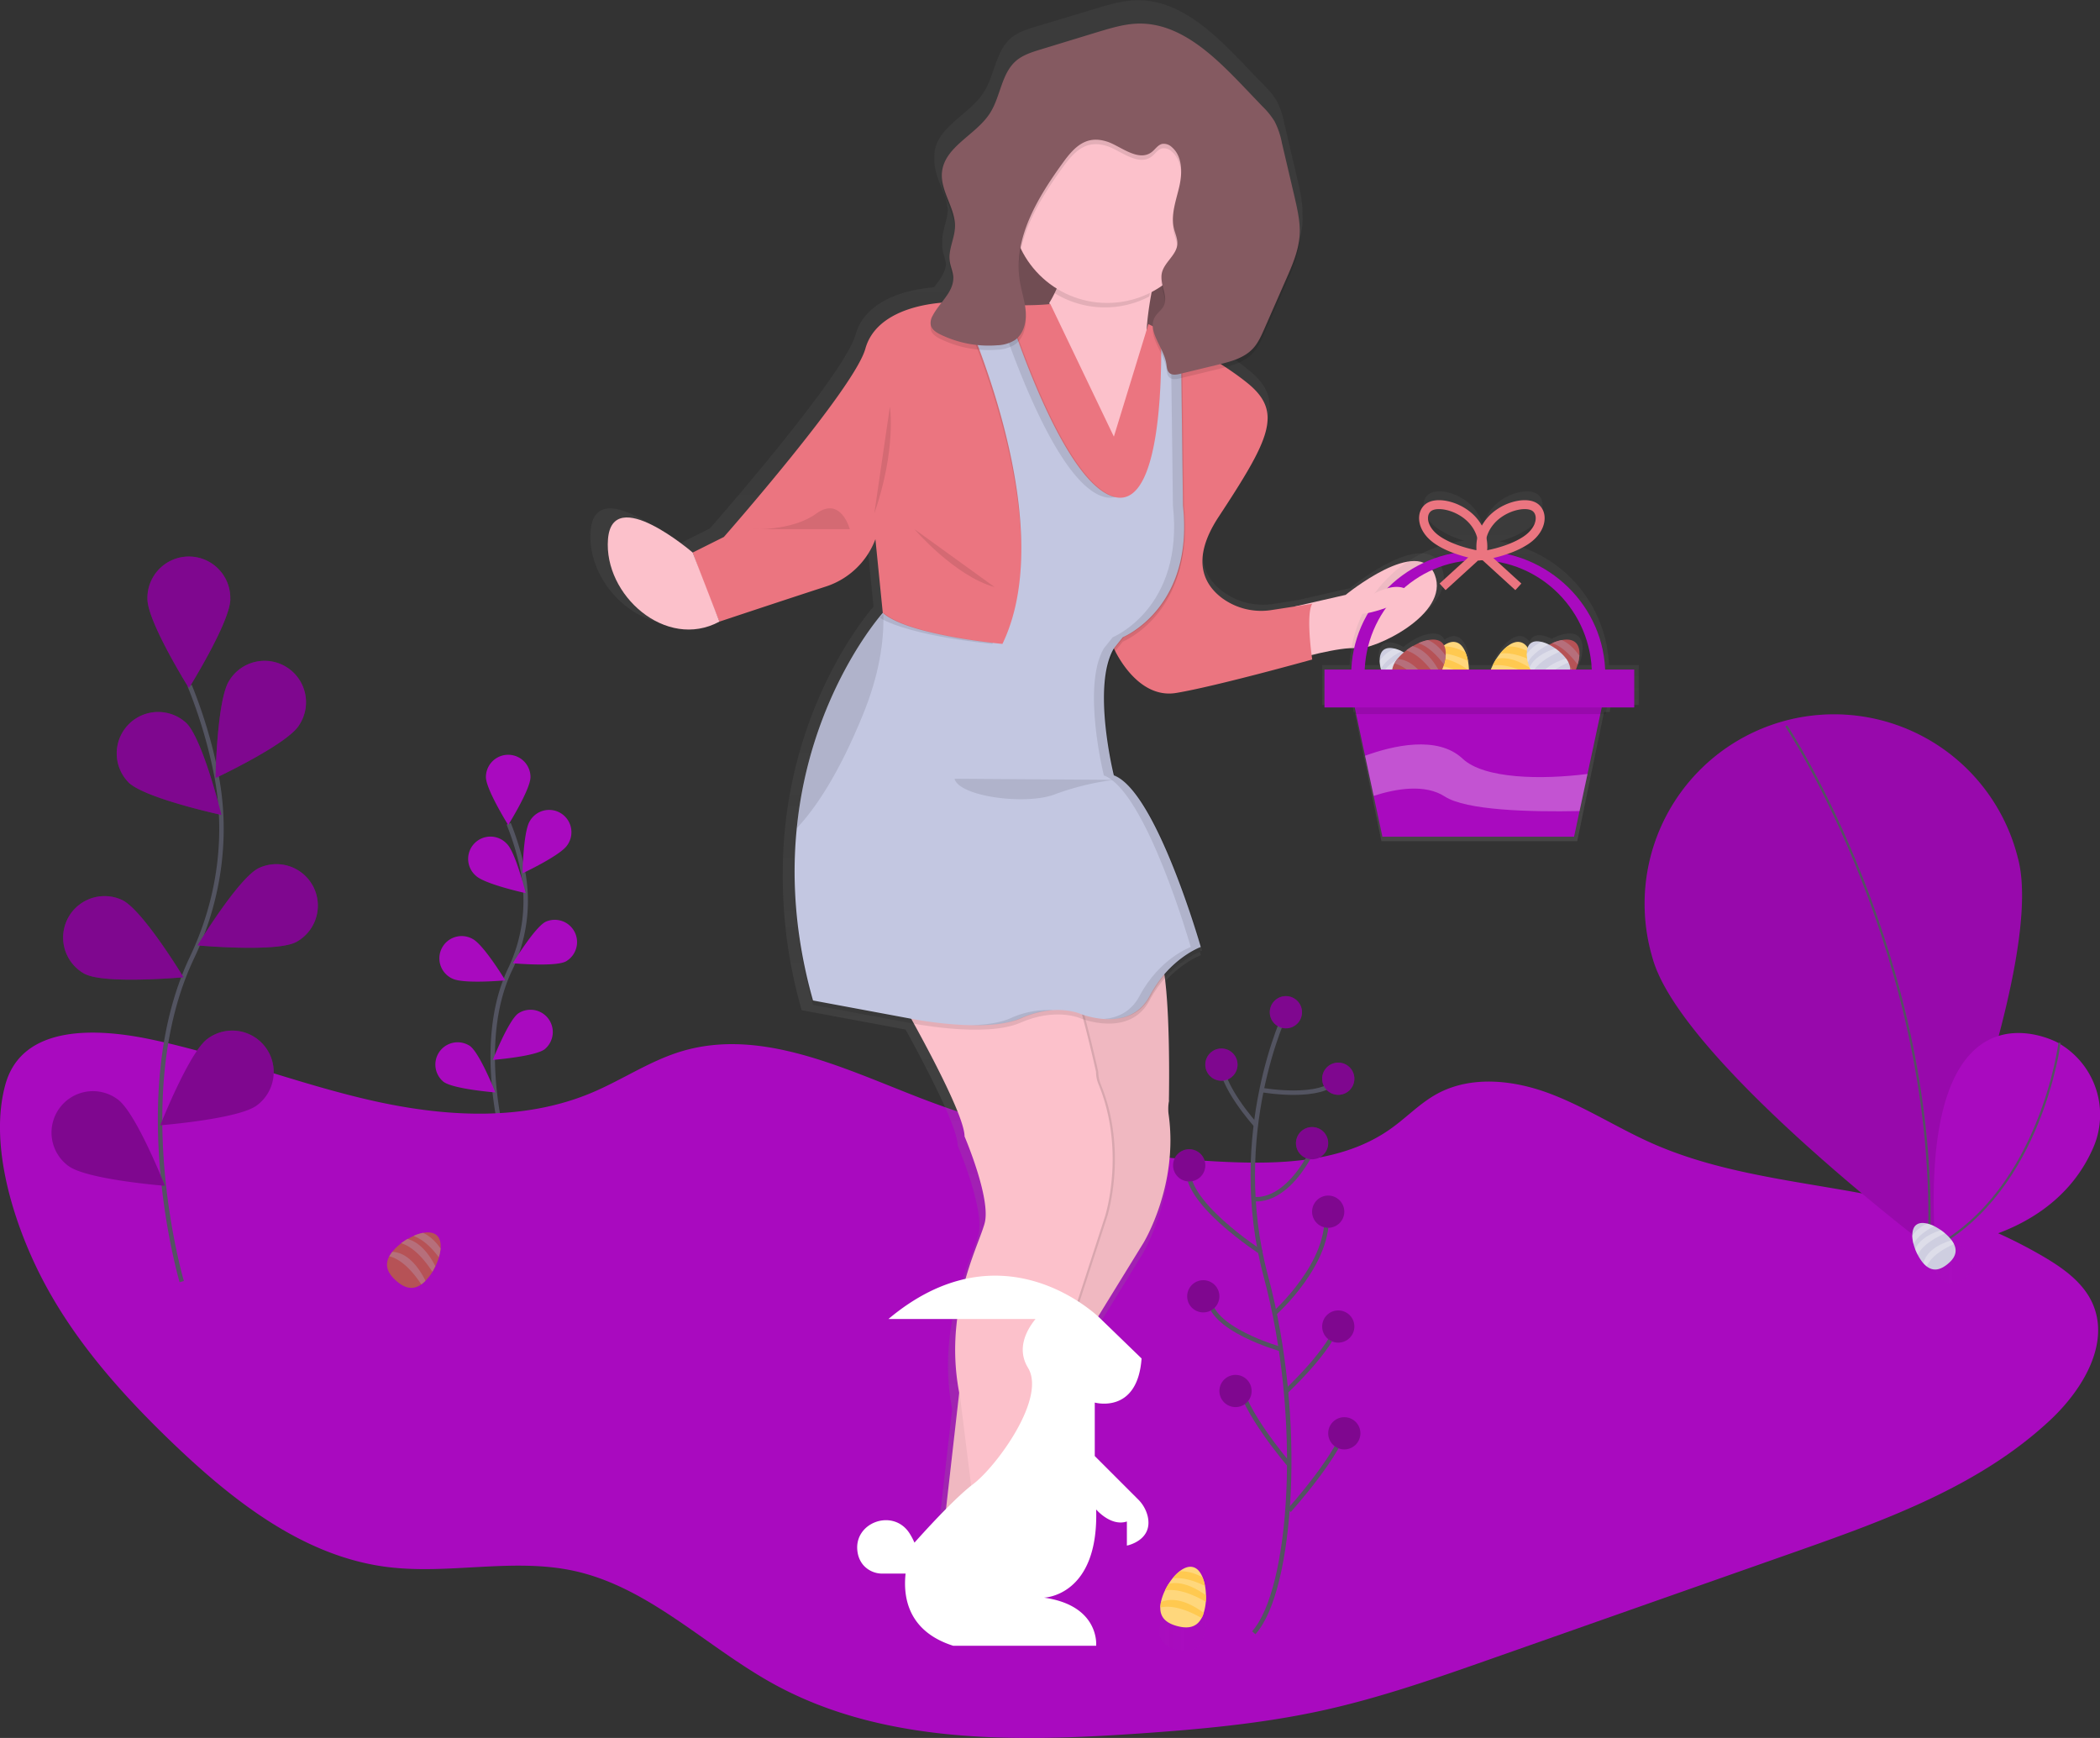 <svg xmlns="http://www.w3.org/2000/svg" xmlns:xlink="http://www.w3.org/1999/xlink" data-name="Layer 1" width="942.32" height="779.85" viewBox="0 0 942.32 779.85"><rect x="0" y="0" width="942.32" height="779.85" fill="#333333" stroke="none"/><defs><linearGradient id="51ba36f1-411d-45a0-a11a-6106435b033f-29" x1="649" y1="786.9" x2="670.06" y2="786.9" gradientUnits="userSpaceOnUse"><stop offset="0" stop-color="gray" stop-opacity="0.25"/><stop offset="0.54" stop-color="gray" stop-opacity="0.12"/><stop offset="1" stop-color="gray" stop-opacity="0.1"/></linearGradient><linearGradient id="cc24b2fd-a7ed-40a9-b581-453ded314bf7-30" x1="994.11" y1="625.39" x2="1014.16" y2="625.39" xlink:href="#51ba36f1-411d-45a0-a11a-6106435b033f-29"/><linearGradient id="61b4606f-2833-4550-9b98-ccadef244654-31" x1="606.44" y1="693.01" x2="618.8" y2="693.01" xlink:href="#51ba36f1-411d-45a0-a11a-6106435b033f-29"/><linearGradient id="93d42e49-ec34-4b5b-ae22-2a003b687911-32" x1="585.25" y1="786.99" x2="585.25" y2="60.07" xlink:href="#51ba36f1-411d-45a0-a11a-6106435b033f-29"/><linearGradient id="a7784e02-2e92-481a-b756-16ece8128deb-33" x1="793.16" y1="437.51" x2="793.16" y2="280.51" xlink:href="#51ba36f1-411d-45a0-a11a-6106435b033f-29"/></defs><title>easter_egg_hunt</title><path d="M355.16,573.36s-13.26-45,2.49-78.14a71.09,71.09,0,0,0,5.75-44.6,119.57,119.57,0,0,0-6.31-20.93" transform="translate(-128.84 -60.07)" fill="none" stroke="#535461" stroke-miterlimit="10" stroke-width="2"/><path d="M366.88,408.75c0,5.52-10,21.51-10,21.51s-10-16-10-21.51a10,10,0,0,1,20,0Z" transform="translate(-128.84 -60.07)" fill="#a90abf"/><path d="M383.39,439.3c-3,4.63-20.08,12.63-20.08,12.63s.31-18.86,3.31-23.49a10,10,0,1,1,16.77,10.86Z" transform="translate(-128.84 -60.07)" fill="#a90abf"/><path d="M382.66,491.52c-4.93,2.48-23.71.77-23.71.77s9.79-16.12,14.71-18.6a10,10,0,0,1,9,17.84Z" transform="translate(-128.84 -60.07)" fill="#a90abf"/><path d="M373.22,530.9c-4.44,3.28-23.24,4.76-23.24,4.76s6.92-17.54,11.36-20.82a10,10,0,0,1,11.88,16.06Z" transform="translate(-128.84 -60.07)" fill="#a90abf"/><path d="M342.34,453c4,3.84,22.39,7.83,22.39,7.83s-4.51-18.31-8.47-22.15A10,10,0,1,0,342.34,453Z" transform="translate(-128.84 -60.07)" fill="#a90abf"/><path d="M331.88,499.2c4.93,2.48,23.71.77,23.71.77s-9.79-16.12-14.71-18.6a10,10,0,1,0-9,17.84Z" transform="translate(-128.84 -60.07)" fill="#a90abf"/><path d="M327.87,545.5c4.44,3.28,23.24,4.76,23.24,4.76s-6.92-17.54-11.36-20.82a10,10,0,0,0-11.88,16.06Z" transform="translate(-128.84 -60.07)" fill="#a90abf"/><path d="M196.88,526.53c33.09,7,64.79,19.56,97.76,27.13s68.59,9.86,99.76-3.28c13.66-5.76,26.13-14.35,40.34-18.59,35.48-10.61,72.27,7.52,106.81,20.88a434.1,434.1,0,0,0,141.09,28.91c24.3.85,50.21-.84,70.06-14.89,7.12-5,13.23-11.54,20.88-15.74,15.11-8.3,34-6.35,50.13-.38s30.75,15.56,46.51,22.54c40.47,17.92,86.54,17.81,128.93,30.53A213.4,213.4,0,0,1,1045.9,624c8.84,5.2,17.71,11.53,21.9,20.9,8,18-4.33,38.56-18.67,52.08-31.71,29.88-74.1,45.13-115.2,59.6L799.5,803.88c-25.4,8.94-50.88,17.91-77.19,23.69-27.08,5.94-54.78,8.45-82.44,10.36-55.75,3.86-114.79,4.7-163.78-22.18-30.19-16.57-55.71-43.25-89.33-50.73-27.72-6.16-56.79,1.84-84.93-1.92-36.44-4.87-67.34-28.75-94-54.08-24-22.85-46.56-48-61.37-77.69-11.83-23.71-22.59-58-15.2-84.65C138.9,519.21,173.28,521.53,196.88,526.53Z" transform="translate(-128.84 -60.07)" fill="#a90abf"/><path d="M320.27,634.23l-.52.55a13.43,13.43,0,0,1-1.88,1.63c-4.11,2.9-7.91,1.35-11.34-1.72s-5.33-6.59-3-10.92a12.86,12.86,0,0,1,1.34-2h0c.2-.25.42-.51.65-.77a24,24,0,0,1,3.38-3.07,28.65,28.65,0,0,1,2.83-1.89,27.21,27.21,0,0,1,2.65-1.36,19.78,19.78,0,0,1,4.28-1.39c2.48-.48,4.7-.23,6.15,1.07s1.92,3.41,1.74,5.89a18.91,18.91,0,0,1-.77,4,27.58,27.58,0,0,1-1.54,4h0c-.42.87-.88,1.72-1.37,2.53A23.91,23.91,0,0,1,320.27,634.23Z" transform="translate(-128.84 -60.07)" fill="#b65256"/><path d="M325.75,624.23c-2.73-3.65-6.75-8-11.4-9.57a19.78,19.78,0,0,1,4.28-1.39c2.31,1,5.1,3,7.89,7A18.91,18.91,0,0,1,325.75,624.23Z" transform="translate(-128.84 -60.07)" fill="#b66f7b"/><path d="M322.84,630.73c-2.48-3.89-7.67-10.89-14-12.82a28.65,28.65,0,0,1,2.83-1.89c3.21.8,8.07,3.54,12.5,12.18h0C323.79,629.07,323.33,629.92,322.84,630.73Z" transform="translate(-128.84 -60.07)" fill="#b66f7b"/><path d="M303.51,623.77c6.38,1.58,11.72,8.55,14.37,12.64a13.44,13.44,0,0,0,1.88-1.63c-5.65-11.37-12.06-12.94-14.9-13h0Z" transform="translate(-128.84 -60.07)" fill="#b66f7b"/><g opacity="0.1"><path d="M668.44,777.66c-1-2.35-2.44-4.08-4.35-4.58s-4.08.3-6.14,1.9a20.36,20.36,0,0,0-3.27,3.28,28,28,0,0,0-1.79,2.49,29.5,29.5,0,0,0-1.71,3.06,24.66,24.66,0,0,0-1.66,4.4c-.09.34-.17.68-.23,1h0a13.24,13.24,0,0,0-.29,2.48c-.08,5,3.37,7.4,7.89,8.59s8.79.85,11.2-3.73a13.83,13.83,0,0,0,1-2.37c.07-.24.15-.49.21-.75A24.61,24.61,0,0,0,670,789c.07-1,.1-2,.08-3h0a28.38,28.38,0,0,0-.45-4.36A19.47,19.47,0,0,0,668.44,777.66Z" transform="translate(-128.84 -60.07)" fill="url(#51ba36f1-411d-45a0-a11a-6106435b033f-29)"/></g><g opacity="0.1"><path d="M1013.41,624.44a11.42,11.42,0,0,0-1.1-1.81l-.39-.51a20.33,20.33,0,0,0-2.57-2.64c-.61-.53-1.26-1-1.93-1.51h0a23.46,23.46,0,0,0-3.11-1.85,16.08,16.08,0,0,0-3.25-1.21c-2-.5-3.91-.39-5.18.63s-1.81,2.86-1.76,5a16.82,16.82,0,0,0,.57,3.78,23.14,23.14,0,0,0,.77,2.41,24.36,24.36,0,0,0,1.19,2.64,20.37,20.37,0,0,0,2.1,3.27c.18.23.37.44.55.65h0a10.94,10.94,0,0,0,1.5,1.41c3.31,2.54,6.57,1.4,9.58-1S1015.27,628.29,1013.41,624.44Z" transform="translate(-128.84 -60.07)" fill="url(#cc24b2fd-a7ed-40a9-b581-453ded314bf7-30)"/></g><g opacity="0.1"><path d="M618.8,697.12l-12.35-8.24A22.27,22.27,0,0,0,618.8,697.12Z" transform="translate(-128.84 -60.07)" fill="url(#61b4606f-2833-4550-9b98-ccadef244654-31)"/></g><path d="M1034.3,445.07c12.38,45.27-40.43,174.24-40.43,174.24s-111.11-84.12-123.5-129.39a85,85,0,1,1,163.93-44.85Z" transform="translate(-128.84 -60.07)" fill="#a90abf"/><path d="M1034.3,445.07c12.38,45.27-40.43,174.24-40.43,174.24s-111.11-84.12-123.5-129.39a85,85,0,1,1,163.93-44.85Z" transform="translate(-128.84 -60.07)" opacity="0.1"/><path d="M930.37,385.79s69.17,104.42,64,233.78" transform="translate(-128.84 -60.07)" fill="none" stroke="#535461" stroke-miterlimit="10"/><path d="M1052,527.81s-62.72-34.12-54.78,91.83c0,0,52.32-1.87,70.89-44.55a37,37,0,0,0-15.19-46.75Z" transform="translate(-128.84 -60.07)" fill="#a90abf"/><path d="M1053,528s-8.1,65.38-55.81,91.61" transform="translate(-128.84 -60.07)" fill="none" stroke="#535461" stroke-miterlimit="10"/><path d="M734.6,324l-23.52,5.36h0L700.54,331a30.55,30.55,0,0,1-23.06-5.53c-8.29-6.25-14.58-17.66-1.56-37.48,23.68-36,29.85-48.38,13.38-61.76-3-2.48-6.53-5-10.2-7.39,4.69-1.27,9.3-3,12.58-6.5,2.41-2.57,3.87-5.86,5.29-9.08l10.16-23.11c2.84-6.46,5.72-13.08,6.19-20.11.07-1.09.07-2.19,0-3.28.16-5.64-1.12-11.24-2.41-16.75l-5.8-24.74a36.93,36.93,0,0,0-3.4-10,36.91,36.91,0,0,0-5.72-7l-9.84-10.25c-13-13.54-28.27-28.08-47-27.85-6.54.08-12.89,2-19.14,3.92L593.67,72c-4,1.21-8,2.49-11.2,5.17-7,6-7.26,16.67-12.24,24.39-6.46,10-20.88,15.29-22.08,27.14a15.34,15.34,0,0,0,0,2.54c-.54,8,5.47,15.27,6,23.22-.3,4.93-2.84,9.69-2.47,14.57a13.34,13.34,0,0,0,.07,2.77c.32,2.33,1.33,4.54,1.58,6.87-.38,3.79-2.84,7-5.36,10.28-16.05,1.42-31.38,7.52-35.19,21.21-5.15,18.53-65.37,87-65.37,87L433,304.41s-37.06-31.91-39.12-6.18,26.76,51.47,51.47,38.09c0,0,26.79-8.93,49.24-16.25a36.42,36.42,0,0,0,22.82-21.84l3.41,34.06s-33.5,37.14-39.73,99.46c-.63,6.26-1,12.79-1,19.55a217.22,217.22,0,0,0,8.49,62.07l44.26,8.24s.85.18,2.36.45c10.56,19.23,23.37,44.18,23.37,52.05,0,0,12.35,28.82,9.26,40.15-3,11.11-18.94,40.08-11.74,78.14l-9.89,86.91,21.55,5.22.08.61h2.46l.93.22.06-.22h21.35l2.21,1.85c-.09-.64-.2-1.25-.32-1.85h.08a61.19,61.19,0,0,1,5.15-22.65s-3-36.42,1.1-70.36c4.9-12.35,10.77-23.8,17.65-31.95l22.7-36.87s16.28-26.57,11.63-59.31a19.54,19.54,0,0,1,.13-6c.1-.57,0-.67,0-.67s.76-35.94-1.85-56.31c8.13-9.3,16.6-12.33,16.6-12.33s-.17-.59-.48-1.65c.64-.28,1-.41,1-.41s-20.59-72.06-40.15-79.26c0,0-7.59-30.37-3.22-50a27.63,27.63,0,0,1,2.7-6.59l.62-.77c2.46,4.88,12.29,22,28.21,19.3,18.53-3.09,62.79-15.44,62.79-15.44s-.12-.79-.28-2.08c6.93-1.69,16.52-3.69,20.87-3.07,7.21,1,43.23-15.44,36-34S734.6,324,734.6,324Z" transform="translate(-128.84 -60.07)" fill="url(#93d42e49-ec34-4b5b-ae22-2a003b687911-32)"/><path d="M669.18,783.07c-.07.25-.14.5-.21.73a13.43,13.43,0,0,1-.94,2.3c-2.34,4.45-6.43,4.8-10.88,3.63s-7.75-3.44-7.66-8.35a12.86,12.86,0,0,1,.28-2.41h0c.06-.32.14-.64.23-1a24,24,0,0,1,1.61-4.28,28.65,28.65,0,0,1,1.66-3,27.21,27.21,0,0,1,1.74-2.42,19.78,19.78,0,0,1,3.18-3.18c2-1.55,4.08-2.34,6-1.84s3.27,2.17,4.23,4.45a18.91,18.91,0,0,1,1.14,3.92,27.58,27.58,0,0,1,.43,4.24h0c0,1,0,1.93-.07,2.88A23.91,23.91,0,0,1,669.18,783.07Z" transform="translate(-128.84 -60.07)" fill="#ffd77c"/><path d="M669.52,771.67c-4.09-2-9.63-4-14.51-3.34a19.78,19.78,0,0,1,3.18-3.18c2.51-.16,5.91.36,10.19,2.61A18.91,18.91,0,0,1,669.52,771.67Z" transform="translate(-128.84 -60.07)" fill="#ffc950"/><path d="M669.88,778.79c-4-2.33-11.79-6.21-18.26-5.07a28.65,28.65,0,0,1,1.66-3c3.22-.75,8.79-.51,16.67,5.16h0C670,776.87,670,777.84,669.88,778.79Z" transform="translate(-128.84 -60.07)" fill="#ffc950"/><path d="M649.5,781.38c6.4-1.49,14.32,2.29,18.54,4.72a13.44,13.44,0,0,0,.94-2.3c-10.2-7.55-16.63-6-19.2-4.83h0Z" transform="translate(-128.84 -60.07)" fill="#ffc950"/><path d="M1004.2,616.08l.38.5a11.09,11.09,0,0,1,1.07,1.75c1.8,3.74,0,6.63-2.94,9s-6.1,3.45-9.31,1a10.62,10.62,0,0,1-1.46-1.37h0c-.18-.2-.36-.41-.54-.63a19.79,19.79,0,0,1-2-3.17,23.67,23.67,0,0,1-1.16-2.56,22.48,22.48,0,0,1-.75-2.34,16.34,16.34,0,0,1-.55-3.67c0-2.09.45-3.86,1.71-4.86s3-1.1,5-.62a15.62,15.62,0,0,1,3.16,1.17,22.78,22.78,0,0,1,3,1.8h0c.65.46,1.28.95,1.87,1.46A19.75,19.75,0,0,1,1004.2,616.08Z" transform="translate(-128.84 -60.07)" fill="#cecee0"/><path d="M996.8,610.25c-3.34,1.72-7.42,4.41-9.35,8a16.34,16.34,0,0,1-.55-3.67,16,16,0,0,1,6.74-5.48A15.62,15.62,0,0,1,996.8,610.25Z" transform="translate(-128.84 -60.07)" fill="#fff" opacity="0.3"/><path d="M1001.7,613.51c-3.5,1.49-9.92,4.77-12.35,9.62a23.67,23.67,0,0,1-1.16-2.56c1.09-2.51,4-6.09,11.63-8.53h0C1000.48,612.51,1001.11,613,1001.7,613.51Z" transform="translate(-128.84 -60.07)" fill="#fff" opacity="0.3"/><path d="M993.4,628.31c2.16-5,8.57-8.38,12.25-10a11.1,11.1,0,0,0-1.07-1.75c-10,3.06-12.19,8.06-12.65,10.36h0Z" transform="translate(-128.84 -60.07)" fill="#fff" opacity="0.3"/><path d="M709.81,332.22,732.66,327s33-27,40-9-28,34-35,33-28,5-28,5Z" transform="translate(-128.84 -60.07)" fill="#fcc1cb"/><rect x="453.82" y="84.94" width="86" height="86" fill="#855a61"/><rect x="453.82" y="84.94" width="86" height="86" opacity="0.15"/><path d="M571.6,487.59s20.63,67.76,17.57,80.4c0,0,5.07,30-.43,40s-27.88,34.4-29.05,73.22l-10,88.12,24.3,5.89A59.45,59.45,0,0,1,584,755s11.35-72.36,35.88-101.4l22.05-35.82s15.81-25.81,11.3-57.61a19,19,0,0,1,.12-5.85c.09-.55,0-.65,0-.65s1.08-51.18-3.87-64.73S571.6,487.59,571.6,487.59Z" transform="translate(-128.84 -60.07)" fill="#fcc1cb"/><path d="M571.6,487.59s20.63,67.76,17.57,80.4c0,0,5.07,30-.43,40s-27.88,34.4-29.05,73.22l-10,88.12,24.3,5.89A59.45,59.45,0,0,1,584,755s11.35-72.36,35.88-101.4l22.05-35.82s15.81-25.81,11.3-57.61a19,19,0,0,1,.12-5.85c.09-.55,0-.65,0-.65s1.08-51.18-3.87-64.73S571.6,487.59,571.6,487.59Z" transform="translate(-128.84 -60.07)" opacity="0.05"/><path d="M526.66,496s36,61,36,74c0,0,12,28,9,39s-19,40-11,78l11,88h25a59.45,59.45,0,0,1,5-22s-6-73,11-107l13-40s9.47-29.36-2.92-59.5a14.45,14.45,0,0,1-1.08-5.5h0s-11-50-19-62S526.66,496,526.66,496Z" transform="translate(-128.84 -60.07)" opacity="0.1"/><path d="M525.66,496s36,61,36,74c0,0,12,28,9,39s-19,40-11,78l11,88h25a59.45,59.45,0,0,1,5-22s-6-73,11-107l13-40s9.47-29.36-2.92-59.5a14.45,14.45,0,0,1-1.08-5.5h0s-11-50-19-62S525.66,496,525.66,496Z" transform="translate(-128.84 -60.07)" fill="#fcc1cb"/><path d="M649.66,173s-10,37-5,48-16,49-16,49l-29-74a46.4,46.4,0,0,0,6-34Z" transform="translate(-128.84 -60.07)" fill="#fcc1cb"/><path d="M600.16,196.51s-12.5,1.5-32.5-.5-45.5,2.5-50.5,20.5-63.5,84.5-63.5,84.5l-14,7s6,17,12,31c0,0,26-8.68,47.84-15.78A35.38,35.38,0,0,0,521.66,302h0l4,40,92,17,11-8s10,23,28,20,61-15,61-15-3-20,0-25l-18.09,2.78a29.68,29.68,0,0,1-22.4-5.37c-8.06-6.08-14.16-17.16-1.51-36.41,23-35,29-47,13-60s-44.5-26.5-44.5-26.5L628.66,256Z" transform="translate(-128.84 -60.07)" fill="#eb7580"/><path d="M578.66,194l-19.17,3.53S605.66,295,578.66,351c0,0-42.38-3.83-53.69-13.91,0,0-61.31,67.91-31.31,173.91l43,8s34,7,50,0,27-2,27-2,22,9,31-8,23-22,23-22-20-70-39-77c0,0-10-40,0-57l4-5s32-13,27-59l-1-80-9-2s4,85-21,78S578.66,194,578.66,194Z" transform="translate(-128.84 -60.07)" opacity="0.1"/><path d="M667.66,485s-14,5-23,22-31,8-31,8-11-5-27,2-50,0-50,0l-43-8a221.36,221.36,0,0,1-6.33-30,204.37,204.37,0,0,1-1.89-23.68,194.33,194.33,0,0,1,.93-23.61c6.06-60.56,38.6-96.62,38.6-96.62l.25.21a16.32,16.32,0,0,0,1.41,1.08c.47.33,1,.64,1.52.95,14.48,8.42,50.51,11.67,50.51,11.67,27-56-19.17-153.47-19.17-153.47L578.66,192s25,84,50,91,21-78,21-78l9,2,1,80c5,46-27,59-27,59l-4,5c-10,17,0,57,0,57C647.66,415,667.66,485,667.66,485Z" transform="translate(-128.84 -60.07)" fill="#c3c7e1"/><path d="M439.66,308s-36-31-38-6,26,50,50,37Z" transform="translate(-128.84 -60.07)" fill="#fcc1cb"/><path d="M602,191.57a43,43,0,0,0,42.59,1.53c1.83-9.85,4.05-18.09,4.05-18.09l-44-11A47.58,47.58,0,0,1,602,191.57Z" transform="translate(-128.84 -60.07)" opacity="0.1"/><path d="M528.16,242.51s3,19-7,48" transform="translate(-128.84 -60.07)" opacity="0.1"/><path d="M539.16,297.51s18,21,36,26" transform="translate(-128.84 -60.07)" opacity="0.1"/><path d="M466.16,297.51s18,1,29-7,15,7,15,7" transform="translate(-128.84 -60.07)" opacity="0.1"/><path d="M628.66,410a121.16,121.16,0,0,0-26.5,6.5c-13,5-43,1-45-7" transform="translate(-128.84 -60.07)" opacity="0.1"/><g opacity="0.1"><path d="M624.16,283a9.38,9.38,0,0,0,5.26.06l-.26-.06c-25-7-50-91-50-91l-4.74.87C577.15,201.78,600.65,276.43,624.16,283Z" transform="translate(-128.84 -60.07)"/><path d="M574.16,349l.23-.51c-11.4-1.34-39.95-5.4-48.92-13.4,0,0-.68.76-1.86,2.22C538.06,345.75,574.16,349,574.16,349Z" transform="translate(-128.84 -60.07)"/><path d="M582.16,517c-4.77,2.09-11.13,2.92-17.72,3.08,8.28.2,16.75-.47,22.72-3.08a43,43,0,0,1,14.28-3.64A40.6,40.6,0,0,0,582.16,517Z" transform="translate(-128.84 -60.07)"/><path d="M629.16,408s-10-40,0-57l4-5s32-13,27-59l-1-80-9-2s0,.4,0,1.12l4,.88,1,80c5,46-27,59-27,59l-4,5c-10,17,0,57,0,57,19,7,39,77,39,77s-14,5-23,22c-3.83,7.24-10,9.76-15.87,10.27,7,.57,15.91-.9,20.87-10.27,9-17,23-22,23-22S648.16,415,629.16,408Z" transform="translate(-128.84 -60.07)"/></g><circle cx="496.82" cy="92.94" r="43" fill="#fcc1cb"/><path d="M645.55,130.37c1.66-1.23,2.82-3.31,4.84-3.74a5.17,5.17,0,0,1,4.23,1.42c4.87,4.11,4.82,11.61,3.38,17.82s-3.88,12.57-2.38,18.76c.57,2.33,1.69,4.59,1.52,7-.35,5-6.09,8.23-7,13.2s3.15,10.27.8,14.68c-.9,1.69-2.59,2.82-3.64,4.43-4.17,6.39,3.75,13.88,4.91,21.42.22,1.42.25,3,1.3,4,1.24,1.18,3.23.85,4.89.45l16.92-4.09c5.67-1.37,11.69-2.93,15.68-7.19,2.34-2.49,3.76-5.69,5.14-8.82L706,187.25c2.76-6.27,5.55-12.7,6-19.54.4-5.88-1-11.72-2.3-17.45l-5.63-24a35.88,35.88,0,0,0-3.3-9.75,35.85,35.85,0,0,0-5.55-6.82l-9.56-10C673,86.55,658.18,72.43,639.94,72.65c-6.35.08-12.52,2-18.6,3.81l-25.59,7.82c-3.85,1.18-7.82,2.42-10.88,5-6.79,5.79-7,16.19-11.89,23.69-6.27,9.72-20.28,14.85-21.45,26.37-.86,8.47,6.13,16.11,5.84,24.62-.18,5.17-3.06,10.13-2.36,15.26.33,2.4,1.43,4.67,1.58,7.09.41,6.69-6.16,11.46-9.24,17.41a6.37,6.37,0,0,0-.88,4.11c.44,2.13,2.53,3.45,4.48,4.39A49.32,49.32,0,0,0,576.32,217a16,16,0,0,0,7.94-2.34c3.83-2.68,5.16-7.84,4.87-12.51s-1.88-9.15-2.64-13.77c-3.22-19.36,8.1-37.91,19.65-53.78,5.22-7.16,10.53-11.85,19.41-9C631.29,127.35,639.47,134.87,645.55,130.37Z" transform="translate(-128.84 -60.07)" opacity="0.1"/><path d="M645.55,128.37c1.66-1.23,2.82-3.31,4.84-3.74a5.17,5.17,0,0,1,4.23,1.42c4.87,4.11,4.82,11.61,3.38,17.82s-3.88,12.57-2.38,18.76c.57,2.33,1.69,4.59,1.52,7-.35,5-6.09,8.23-7,13.2s3.15,10.27.8,14.68c-.9,1.69-2.59,2.82-3.64,4.43-4.17,6.39,3.75,13.88,4.91,21.42.22,1.42.25,3,1.3,4,1.24,1.18,3.23.85,4.89.45l16.92-4.09c5.67-1.37,11.69-2.93,15.68-7.19,2.34-2.49,3.76-5.69,5.14-8.82L706,185.25c2.76-6.27,5.55-12.7,6-19.54.4-5.88-1-11.72-2.3-17.45l-5.63-24a35.88,35.88,0,0,0-3.3-9.75,35.85,35.85,0,0,0-5.55-6.82l-9.56-10C673,84.55,658.18,70.43,639.94,70.65c-6.35.08-12.52,2-18.6,3.81l-25.59,7.82c-3.85,1.18-7.82,2.42-10.88,5-6.79,5.79-7,16.19-11.89,23.69-6.27,9.72-20.28,14.85-21.45,26.37-.86,8.47,6.13,16.11,5.84,24.62-.18,5.17-3.06,10.13-2.36,15.26.33,2.4,1.43,4.67,1.58,7.09.41,6.69-6.16,11.46-9.24,17.41a6.37,6.37,0,0,0-.88,4.11c.44,2.13,2.53,3.45,4.48,4.39A49.32,49.32,0,0,0,576.32,215a16,16,0,0,0,7.94-2.34c3.83-2.68,5.16-7.84,4.87-12.51s-1.88-9.15-2.64-13.77c-3.22-19.36,8.1-37.91,19.65-53.78,5.22-7.16,10.53-11.85,19.41-9C631.29,125.35,639.47,132.87,645.55,128.37Z" transform="translate(-128.84 -60.07)" fill="#855a61"/><path d="M516.16,380.51c-10.8,26.59-21.25,42.13-29.79,51.21,6.06-60.56,38.6-96.62,38.6-96.62l.25.21C525.6,347.93,523.28,363,516.16,380.51Z" transform="translate(-128.84 -60.07)" opacity="0.1"/><path d="M608.16,681.51a21.64,21.64,0,0,0,12,8" transform="translate(-128.84 -60.07)" opacity="0.1"/><path d="M573.07,756.87s21.24.91,23.82,19.94" transform="translate(-128.84 -60.07)" opacity="0.1"/><path d="M639.46,732.79l-19.37-19.37v-24s19.19,5.4,21-19.79l-18.59-18h0c-3.94-3.77-45.41-41.33-95,.3h66c-4.14,5.09-8.55,13.38-3.37,21.89,8.39,13.79-14.5,44.6-24.58,52.17-8.53,6.4-23.22,22.75-26.37,26.29a29.41,29.41,0,0,0-2.25-4.25c-7.49-11.53-25.75-4.58-23.21,8.93a11.43,11.43,0,0,0,2.41,5.27,11.26,11.26,0,0,0,8.71,3.93h10.36c-1.2,11,1.36,26,21.35,32.38h64.16s1.8-18-23.38-21.59c0,0,24.58-.6,23.38-39.57,0,0,6.6,7.79,13.79,5.4V753.6s11.94-2.3,9.3-13.31A16,16,0,0,0,639.46,732.79Z" transform="translate(-128.84 -60.07)" fill="#fff"/><path d="M864.16,358.49H850.81A58.6,58.6,0,0,0,801.72,303a44.55,44.55,0,0,0,12.67-5.57c8-5.47,8.21-13.6,3.68-16s-14.63.25-20.08,7.19a19.11,19.11,0,0,0-3.68,7.74,19.11,19.11,0,0,0-3.68-7.74c-5.45-6.94-15.55-9.64-20.08-7.19s-4.34,10.58,3.68,16a43.18,43.18,0,0,0,11.63,5.26,58.56,58.56,0,0,0-51.38,55.78H722.16V376.4h13.59l.44,3.16h.5l4.09,19.67,3.94,19,4,19.28h87.86l2.51-12.1,3.65-17.58,5.88-28.28h2.54l.44-3.16h12.56Zm-71.51-51.73c27.93,0,50.8,23,52,51.73h-7.31c.31-.8.6-1.6.83-2.4a20.49,20.49,0,0,0,.78-4.22c.19-2.61-.32-4.85-1.78-6.2s-3.75-1.63-6.28-1.13a19.77,19.77,0,0,0-4.37,1.46c-.48.22-1,.46-1.43.71l-.16-.09a15.66,15.66,0,0,0-3.23-1.23c-2-.51-3.88-.39-5.14.65a4.48,4.48,0,0,0-1.37,2.12,5.79,5.79,0,0,0-3.18-2.54c-1.92-.52-4.05.31-6.09,1.94a20.53,20.53,0,0,0-3.25,3.35,28.67,28.67,0,0,0-1.77,2.55,30.48,30.48,0,0,0-1.69,3.13c-.3.63-.56,1.26-.8,1.89H788.33a29.67,29.67,0,0,0-.42-4,20.41,20.41,0,0,0-1.16-4.13c-1-2.41-2.42-4.17-4.32-4.69-1.73-.47-3.62.16-5.46,1.47a4.91,4.91,0,0,0-1-1.44c-1.48-1.37-3.75-1.63-6.28-1.13a19.77,19.77,0,0,0-4.37,1.46,27.5,27.5,0,0,0-2.7,1.44,29.22,29.22,0,0,0-2.89,2c-.38.3-.75.61-1.11.92-.34-.19-.67-.39-1-.56a15.66,15.66,0,0,0-3.23-1.23c-2-.51-3.88-.39-5.14.65s-1.8,2.93-1.75,5.12a17.72,17.72,0,0,0,.56,3.87c0,.1.06.2.08.3h-7.47C741.85,329.74,764.71,306.75,792.65,306.75Z" transform="translate(-128.84 -60.07)" fill="url(#a7784e02-2e92-481a-b756-16ece8128deb-33)"/><path d="M787.18,368.07c-.07.25-.14.5-.21.73a13.43,13.43,0,0,1-.94,2.3c-2.34,4.45-6.43,4.8-10.88,3.63s-7.75-3.44-7.66-8.35a12.86,12.86,0,0,1,.28-2.41h0c.06-.32.14-.64.23-1a24,24,0,0,1,1.61-4.28,28.65,28.65,0,0,1,1.66-3,27.21,27.21,0,0,1,1.74-2.42,19.78,19.78,0,0,1,3.18-3.18c2-1.55,4.08-2.34,6-1.84s3.27,2.17,4.23,4.45a18.91,18.91,0,0,1,1.14,3.92,27.58,27.58,0,0,1,.43,4.24h0c0,1,0,1.93-.07,2.88A23.91,23.91,0,0,1,787.18,368.07Z" transform="translate(-128.84 -60.07)" fill="#ffd77c"/><path d="M787.52,356.67c-4.09-2-9.63-4-14.51-3.34a19.78,19.78,0,0,1,3.18-3.18c2.51-.16,5.91.36,10.19,2.61A18.91,18.91,0,0,1,787.52,356.67Z" transform="translate(-128.84 -60.07)" fill="#ffc950"/><path d="M787.88,363.79c-4-2.33-11.79-6.21-18.26-5.07a28.65,28.65,0,0,1,1.66-3c3.22-.75,8.79-.51,16.67,5.16h0C788,361.87,788,362.84,787.88,363.79Z" transform="translate(-128.84 -60.07)" fill="#ffc950"/><path d="M767.5,366.38c6.4-1.49,14.32,2.29,18.54,4.72a13.44,13.44,0,0,0,.94-2.3c-10.2-7.55-16.63-6-19.2-4.83h0Z" transform="translate(-128.84 -60.07)" fill="#ffc950"/><path d="M831.27,368.23l-.52.55a13.43,13.43,0,0,1-1.88,1.63c-4.11,2.9-7.91,1.35-11.34-1.72s-5.33-6.59-3-10.92a12.86,12.86,0,0,1,1.34-2h0c.2-.25.42-.51.65-.77a24,24,0,0,1,3.38-3.07,28.65,28.65,0,0,1,2.83-1.89,27.21,27.21,0,0,1,2.65-1.36,19.78,19.78,0,0,1,4.28-1.39c2.48-.48,4.7-.23,6.15,1.07s1.92,3.41,1.74,5.89a18.91,18.91,0,0,1-.77,4,27.58,27.58,0,0,1-1.54,4h0c-.42.87-.88,1.72-1.37,2.53A23.91,23.91,0,0,1,831.27,368.23Z" transform="translate(-128.84 -60.07)" fill="#b65256"/><path d="M836.75,358.23c-2.73-3.65-6.75-8-11.4-9.57a19.78,19.78,0,0,1,4.28-1.39c2.31,1,5.1,3,7.89,7A18.91,18.91,0,0,1,836.75,358.23Z" transform="translate(-128.84 -60.07)" fill="#b66f7b"/><path d="M833.84,364.73c-2.48-3.89-7.67-10.89-14-12.82a28.65,28.65,0,0,1,2.83-1.89c3.21.8,8.07,3.54,12.5,12.18h0C834.79,363.07,834.33,363.92,833.84,364.73Z" transform="translate(-128.84 -60.07)" fill="#b66f7b"/><path d="M814.51,357.77c6.38,1.58,11.72,8.55,14.37,12.64a13.44,13.44,0,0,0,1.88-1.63c-5.65-11.37-12.06-12.94-14.9-13h0Z" transform="translate(-128.84 -60.07)" fill="#b66f7b"/><path d="M816.18,368.07c-.07.25-.14.5-.21.73a13.43,13.43,0,0,1-.94,2.3c-2.34,4.45-6.43,4.8-10.88,3.63s-7.75-3.44-7.66-8.35a12.86,12.86,0,0,1,.28-2.41h0c.06-.32.14-.64.23-1a24,24,0,0,1,1.61-4.28,28.65,28.65,0,0,1,1.66-3,27.21,27.21,0,0,1,1.74-2.42,19.78,19.78,0,0,1,3.18-3.18c2-1.55,4.08-2.34,6-1.84s3.27,2.17,4.23,4.45a18.91,18.91,0,0,1,1.14,3.92,27.58,27.58,0,0,1,.43,4.24h0c0,1,0,1.93-.07,2.88A23.91,23.91,0,0,1,816.18,368.07Z" transform="translate(-128.84 -60.07)" fill="#ffd77c"/><path d="M816.52,356.67c-4.09-2-9.63-4-14.51-3.34a19.78,19.78,0,0,1,3.18-3.18c2.51-.16,5.91.36,10.19,2.61A18.91,18.91,0,0,1,816.52,356.67Z" transform="translate(-128.84 -60.07)" fill="#ffc950"/><path d="M816.88,363.79c-4-2.33-11.79-6.21-18.26-5.07a28.65,28.65,0,0,1,1.66-3c3.22-.75,8.79-.51,16.67,5.16h0C817,361.87,817,362.84,816.88,363.79Z" transform="translate(-128.84 -60.07)" fill="#ffc950"/><path d="M796.5,366.38c6.4-1.49,14.32,2.29,18.54,4.72a13.44,13.44,0,0,0,.94-2.3c-10.2-7.55-16.63-6-19.2-4.83h0Z" transform="translate(-128.84 -60.07)" fill="#ffc950"/><path d="M831.2,355.08l.38.5a11.09,11.09,0,0,1,1.07,1.75c1.8,3.74,0,6.63-2.94,9s-6.1,3.45-9.31,1a10.62,10.62,0,0,1-1.46-1.37h0c-.18-.2-.36-.41-.54-.63a19.79,19.79,0,0,1-2-3.17,23.67,23.67,0,0,1-1.16-2.56,22.48,22.48,0,0,1-.75-2.34,16.34,16.34,0,0,1-.55-3.67c0-2.09.45-3.86,1.71-4.86s3-1.1,5-.62a15.62,15.62,0,0,1,3.16,1.17,22.78,22.78,0,0,1,3,1.8h0c.65.46,1.28.95,1.87,1.46A19.75,19.75,0,0,1,831.2,355.08Z" transform="translate(-128.84 -60.07)" fill="#cecee0"/><path d="M823.8,349.25c-3.34,1.72-7.42,4.41-9.35,8a16.34,16.34,0,0,1-.55-3.67,16,16,0,0,1,6.74-5.48A15.62,15.62,0,0,1,823.8,349.25Z" transform="translate(-128.84 -60.07)" fill="#fff" opacity="0.3"/><path d="M828.7,352.51c-3.5,1.49-9.92,4.77-12.35,9.62a23.67,23.67,0,0,1-1.16-2.56c1.09-2.51,4-6.09,11.63-8.53h0C827.48,351.51,828.11,352,828.7,352.51Z" transform="translate(-128.84 -60.07)" fill="#fff" opacity="0.3"/><path d="M820.4,367.31c2.16-5,8.57-8.38,12.25-10a11.1,11.1,0,0,0-1.07-1.75c-10,3.06-12.19,8.06-12.65,10.36h0Z" transform="translate(-128.84 -60.07)" fill="#fff" opacity="0.3"/><path d="M765.2,358.08l.38.5a11.09,11.09,0,0,1,1.07,1.75c1.8,3.74,0,6.63-2.94,9s-6.1,3.45-9.31,1a10.62,10.62,0,0,1-1.46-1.37h0c-.18-.2-.36-.41-.54-.63a19.79,19.79,0,0,1-2-3.17,23.67,23.67,0,0,1-1.16-2.56,22.48,22.48,0,0,1-.75-2.34,16.34,16.34,0,0,1-.55-3.67c0-2.09.45-3.86,1.71-4.86s3-1.1,5-.62a15.62,15.62,0,0,1,3.16,1.17,22.78,22.78,0,0,1,3,1.8h0c.65.46,1.28.95,1.87,1.46A19.75,19.75,0,0,1,765.2,358.08Z" transform="translate(-128.84 -60.07)" fill="#cecee0"/><path d="M757.8,352.25c-3.34,1.72-7.42,4.41-9.35,8a16.34,16.34,0,0,1-.55-3.67,16,16,0,0,1,6.74-5.48A15.62,15.62,0,0,1,757.8,352.25Z" transform="translate(-128.84 -60.07)" fill="#fff" opacity="0.3"/><path d="M762.7,355.51c-3.5,1.49-9.92,4.77-12.35,9.62a23.67,23.67,0,0,1-1.16-2.56c1.09-2.51,4-6.09,11.63-8.53h0C761.48,354.51,762.11,355,762.7,355.51Z" transform="translate(-128.84 -60.07)" fill="#fff" opacity="0.3"/><path d="M754.4,370.31c2.16-5,8.57-8.38,12.25-10a11.1,11.1,0,0,0-1.07-1.75c-10,3.06-12.19,8.06-12.65,10.36h0Z" transform="translate(-128.84 -60.07)" fill="#fff" opacity="0.3"/><path d="M771.27,368.23l-.52.55a13.43,13.43,0,0,1-1.88,1.63c-4.11,2.9-7.91,1.35-11.34-1.72s-5.33-6.59-3-10.92a12.86,12.86,0,0,1,1.34-2h0c.2-.25.42-.51.65-.77a24,24,0,0,1,3.38-3.07,28.65,28.65,0,0,1,2.83-1.89,27.21,27.21,0,0,1,2.65-1.36,19.78,19.78,0,0,1,4.28-1.39c2.48-.48,4.7-.23,6.15,1.07s1.92,3.41,1.74,5.89a18.91,18.91,0,0,1-.77,4,27.58,27.58,0,0,1-1.54,4h0c-.42.87-.88,1.72-1.37,2.53A23.91,23.91,0,0,1,771.27,368.23Z" transform="translate(-128.84 -60.07)" fill="#b65256"/><path d="M776.75,358.23c-2.73-3.65-6.75-8-11.4-9.57a19.78,19.78,0,0,1,4.28-1.39c2.31,1,5.1,3,7.89,7A18.91,18.91,0,0,1,776.75,358.23Z" transform="translate(-128.84 -60.07)" fill="#b66f7b"/><path d="M773.84,364.73c-2.48-3.89-7.67-10.89-14-12.82a28.65,28.65,0,0,1,2.83-1.89c3.21.8,8.07,3.54,12.5,12.18h0C774.79,363.07,774.33,363.92,773.84,364.73Z" transform="translate(-128.84 -60.07)" fill="#b66f7b"/><path d="M754.51,357.77c6.38,1.58,11.72,8.55,14.37,12.64a13.44,13.44,0,0,0,1.88-1.63c-5.65-11.37-12.06-12.94-14.9-13h0Z" transform="translate(-128.84 -60.07)" fill="#b66f7b"/><path d="M792.16,418.51c-31.43,0-57-25-57-55.66s25.57-55.66,57-55.66,57,25,57,55.66S823.59,418.51,792.16,418.51Zm0-107.1c-28.12,0-51,23.07-51,51.43s22.88,51.43,51,51.43,51-23.07,51-51.43S820.28,311.41,792.16,311.41Z" transform="translate(-128.84 -60.07)" fill="#a90abf"/><polygon points="721.32 305.44 712.35 347.28 708.77 363.96 706.32 375.44 620.32 375.44 616.39 357.14 612.53 339.11 605.32 305.44 721.32 305.44" fill="#a90abf"/><polygon points="608.05 320.44 720.58 320.44 722.32 308.44 606.32 308.44 608.05 320.44" opacity="0.1"/><rect x="594.32" y="300.44" width="139" height="17" fill="#a90abf"/><path d="M841.19,407.35,837.62,424c-22.83.47-50.93-.35-60.46-6.52-8.79-5.69-21.6-3.62-31.92-.3l-3.86-18c12.22-4.45,32.45-9.34,43.78,1.33C794.78,409.56,820.39,410,841.19,407.35Z" transform="translate(-128.84 -60.07)" fill="#fff" opacity="0.3"/><path d="M790.18,294.18a17.58,17.58,0,0,1,3.6,15.23s-11.63-1.52-19.66-6.83c-7.85-5.19-8-12.91-3.6-15.23S784.84,287.59,790.18,294.18Z" transform="translate(-128.84 -60.07)" fill="none" stroke="#eb7580" stroke-miterlimit="10" stroke-width="4"/><path d="M797.39,294.18a17.58,17.58,0,0,0-3.6,15.23s11.63-1.52,19.66-6.83c7.85-5.19,8-12.91,3.6-15.23S802.73,287.59,797.39,294.18Z" transform="translate(-128.84 -60.07)" fill="none" stroke="#eb7580" stroke-miterlimit="10" stroke-width="4"/><line x1="664.32" y1="247.82" x2="681.32" y2="263.32" fill="none" stroke="#eb7580" stroke-miterlimit="10" stroke-width="4"/><line x1="664.32" y1="247.82" x2="647.32" y2="263.32" fill="none" stroke="#eb7580" stroke-miterlimit="10" stroke-width="4"/><path d="M738.16,330.93s19-14.73,25-2.95c0,0-20,8.84-25,7.37Z" transform="translate(-128.84 -60.07)" fill="#fcc1cb"/><path d="M210.39,635.14S185.72,551.38,215,489.73c12.3-25.87,16.38-54.92,10.7-83a222.5,222.5,0,0,0-11.75-39" transform="translate(-128.84 -60.07)" fill="none" stroke="#535461" stroke-miterlimit="10" stroke-width="2"/><path d="M232.19,328.82c0,10.27-18.59,40-18.59,40S195,339.09,195,328.82a18.59,18.59,0,1,1,37.17,0Z" transform="translate(-128.84 -60.07)" fill="#a90abf"/><path d="M262.91,385.68c-5.58,8.62-37.36,23.5-37.36,23.5s.58-35.09,6.16-43.71a18.59,18.59,0,1,1,31.2,20.2Z" transform="translate(-128.84 -60.07)" fill="#a90abf"/><path d="M261.57,482.85c-9.17,4.62-44.11,1.43-44.11,1.43s18.21-30,27.38-34.62a18.59,18.59,0,0,1,16.74,33.19Z" transform="translate(-128.84 -60.07)" fill="#a90abf"/><path d="M244,556.14c-8.25,6.1-43.24,8.86-43.24,8.86s12.88-32.64,21.13-38.75A18.59,18.59,0,1,1,244,556.14Z" transform="translate(-128.84 -60.07)" fill="#a90abf"/><path d="M186.53,411.17c7.36,7.15,41.67,14.56,41.67,14.56s-8.4-34.07-15.76-41.23a18.59,18.59,0,0,0-25.9,26.66Z" transform="translate(-128.84 -60.07)" fill="#a90abf"/><path d="M167.07,497.15c9.17,4.62,44.11,1.43,44.11,1.43S193,468.57,183.8,464a18.59,18.59,0,0,0-16.74,33.19Z" transform="translate(-128.84 -60.07)" fill="#a90abf"/><path d="M159.62,583.3c8.25,6.1,43.24,8.86,43.24,8.86S190,559.52,181.72,553.42a18.59,18.59,0,1,0-22.11,29.89Z" transform="translate(-128.84 -60.07)" fill="#a90abf"/><path d="M232.19,328.82c0,10.27-18.59,40-18.59,40S195,339.09,195,328.82a18.59,18.59,0,1,1,37.17,0Z" transform="translate(-128.84 -60.07)" opacity="0.25"/><path d="M262.91,385.68c-5.58,8.62-37.36,23.5-37.36,23.5s.58-35.09,6.16-43.71a18.59,18.59,0,1,1,31.2,20.2Z" transform="translate(-128.84 -60.07)" opacity="0.25"/><path d="M261.57,482.85c-9.17,4.62-44.11,1.43-44.11,1.43s18.21-30,27.38-34.62a18.59,18.59,0,0,1,16.74,33.19Z" transform="translate(-128.84 -60.07)" opacity="0.25"/><path d="M244,556.14c-8.25,6.1-43.24,8.86-43.24,8.86s12.88-32.64,21.13-38.75A18.59,18.59,0,1,1,244,556.14Z" transform="translate(-128.84 -60.07)" opacity="0.25"/><path d="M186.53,411.17c7.36,7.15,41.67,14.56,41.67,14.56s-8.4-34.07-15.76-41.23a18.59,18.59,0,0,0-25.9,26.66Z" transform="translate(-128.84 -60.07)" opacity="0.25"/><path d="M167.07,497.15c9.17,4.62,44.11,1.43,44.11,1.43S193,468.57,183.8,464a18.59,18.59,0,0,0-16.74,33.19Z" transform="translate(-128.84 -60.07)" opacity="0.25"/><path d="M159.62,583.3c8.25,6.1,43.24,8.86,43.24,8.86S190,559.52,181.72,553.42a18.59,18.59,0,1,0-22.11,29.89Z" transform="translate(-128.84 -60.07)" opacity="0.25"/><path d="M705.85,514.28s-26.22,54.24-9,118.43,11.75,141-5.42,160" transform="translate(-128.84 -60.07)" fill="none" stroke="#535461" stroke-miterlimit="10" stroke-width="2"/><circle cx="577.01" cy="454.2" r="7.23" fill="#a90abf"/><path d="M694.94,549.16s27.18,4.9,34.41-5" transform="translate(-128.84 -60.07)" fill="none" stroke="#535461" stroke-miterlimit="10" stroke-width="2"/><path d="M692.37,564.91S676,546.82,676.92,536" transform="translate(-128.84 -60.07)" fill="none" stroke="#535461" stroke-miterlimit="10" stroke-width="2"/><path d="M691,598s14.87,3.92,28.44-25" transform="translate(-128.84 -60.07)" fill="none" stroke="#535461" stroke-miterlimit="10" stroke-width="2"/><path d="M694.94,622.16s-37-23.81-32.49-39.17" transform="translate(-128.84 -60.07)" fill="none" stroke="#535461" stroke-miterlimit="10" stroke-width="2"/><path d="M700.72,649.4s25.92-23,23.21-45.63" transform="translate(-128.84 -60.07)" fill="none" stroke="#535461" stroke-miterlimit="10" stroke-width="2"/><path d="M703.55,665.43s-33-9.22-32-23.68" transform="translate(-128.84 -60.07)" fill="none" stroke="#535461" stroke-miterlimit="10" stroke-width="2"/><path d="M705.85,684.5s20.79-19.26,23.5-31" transform="translate(-128.84 -60.07)" fill="none" stroke="#535461" stroke-miterlimit="10" stroke-width="2"/><path d="M707.3,717.27s-21.33-24.9-22.24-37.55" transform="translate(-128.84 -60.07)" fill="none" stroke="#535461" stroke-miterlimit="10" stroke-width="2"/><path d="M707.3,737.87S731.16,711.35,733,698.7" transform="translate(-128.84 -60.07)" fill="none" stroke="#535461" stroke-miterlimit="10" stroke-width="2"/><circle cx="548.08" cy="477.71" r="7.23" fill="#a90abf"/><circle cx="539.94" cy="581.67" r="7.23" fill="#a90abf"/><circle cx="533.62" cy="522.91" r="7.23" fill="#a90abf"/><circle cx="600.51" cy="484.04" r="7.23" fill="#a90abf"/><circle cx="600.51" cy="595.23" r="7.23" fill="#a90abf"/><circle cx="588.76" cy="512.96" r="7.23" fill="#a90abf"/><circle cx="603.22" cy="643.14" r="7.23" fill="#a90abf"/><circle cx="554.41" cy="624.16" r="7.23" fill="#a90abf"/><circle cx="595.99" cy="543.7" r="7.23" fill="#a90abf"/><circle cx="577.01" cy="454.2" r="7.23" opacity="0.25"/><circle cx="548.08" cy="477.71" r="7.23" opacity="0.25"/><circle cx="539.94" cy="581.67" r="7.23" opacity="0.25"/><circle cx="533.62" cy="522.91" r="7.23" opacity="0.25"/><circle cx="600.51" cy="484.04" r="7.23" opacity="0.25"/><circle cx="600.51" cy="595.23" r="7.23" opacity="0.25"/><circle cx="588.76" cy="512.96" r="7.23" opacity="0.25"/><circle cx="603.22" cy="643.14" r="7.23" opacity="0.25"/><circle cx="554.41" cy="624.16" r="7.23" opacity="0.25"/><circle cx="595.99" cy="543.7" r="7.23" opacity="0.25"/></svg>